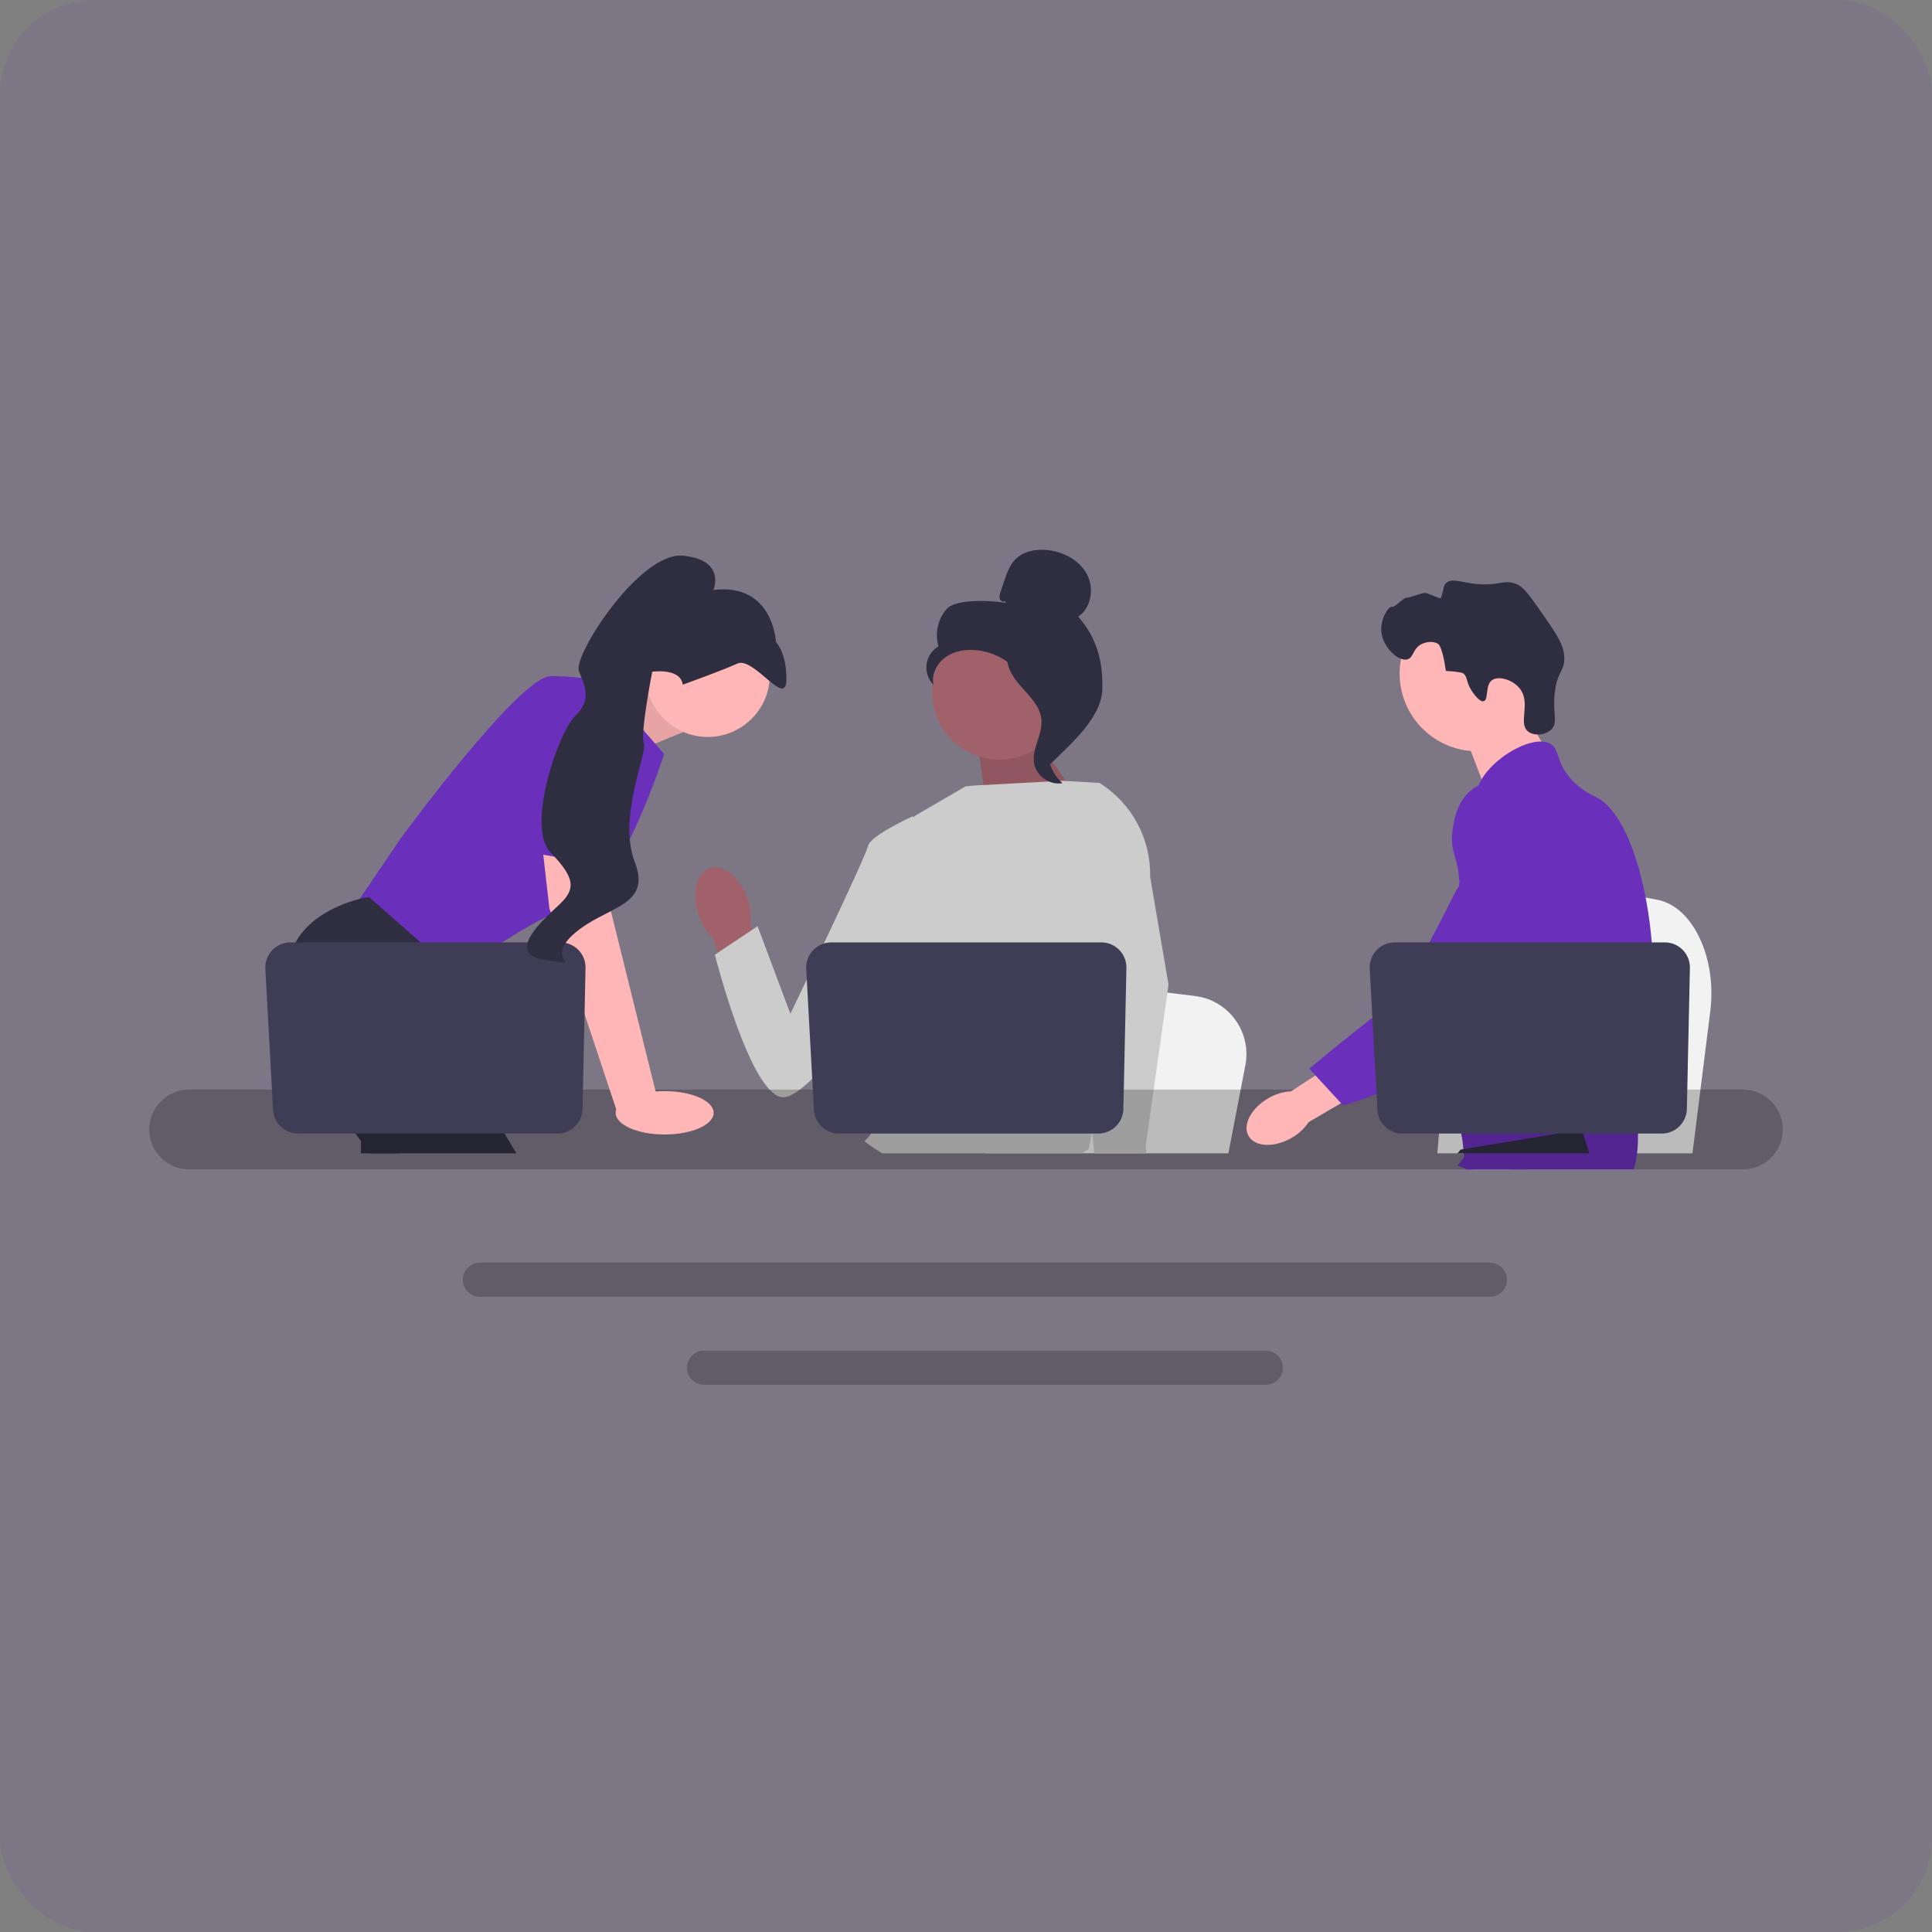 <svg width="492" height="492" viewBox="0 0 492 492" fill="none" xmlns="http://www.w3.org/2000/svg">
<rect x="0" y="0" width="492" height="492" fill="#808080" stroke="none"/>
<rect width="492" height="492" rx="24" fill="#6B30BB" fill-opacity="0.1"/>
<g clip-path="url(#clip0_132_8107)">
<path d="M435.535 257.558L434.232 267.934L430.997 293.708H366.024C366.532 287.931 367.225 279.616 367.966 270.64C368.039 269.744 368.116 268.842 368.189 267.934C370.047 245.371 372.08 219.838 372.08 219.838L380.622 221.43L397.195 224.511L403.948 225.766L422.032 229.134C431.048 230.809 437.25 243.864 435.535 257.558Z" fill="#F2F2F2"/>
<path d="M386.389 178.085L394.379 192.067L379.022 202.951L372.471 185.764L386.389 178.085Z" fill="#FFB6B6"/>
<path d="M376.217 191.313C387.149 191.313 396.011 182.451 396.011 171.519C396.011 160.587 387.149 151.725 376.217 151.725C365.285 151.725 356.423 160.587 356.423 171.519C356.423 182.451 365.285 191.313 376.217 191.313Z" fill="#FFB6B6"/>
<path d="M374.796 175.944C373.224 173.552 373.841 172.301 372.525 171.422C372.525 171.422 371.995 171.068 368.206 170.866C367.358 164.76 366.298 164.019 366.298 164.019C365.078 163.166 363.266 163.443 362.139 163.965C359.756 165.069 360.032 167.454 358.427 167.91C356.21 168.541 352.177 164.987 351.779 160.918C351.455 157.6 353.593 154.376 354.441 154.547C355.282 154.716 357.295 152.146 358.382 152.186C359.125 152.213 362.158 150.894 362.974 150.997C363.865 151.11 366.803 152.643 366.925 152.293C367.776 149.859 367.526 149.183 368.248 148.487C369.527 147.253 371.62 148.112 374.902 148.574C381.657 149.523 382.836 147.296 386.297 148.805C388.046 149.568 389.509 151.624 392.364 155.706C396.357 161.415 398.353 164.269 398.366 167.599C398.379 170.994 396.735 170.778 396.013 175.804C395.209 181.399 396.917 183.958 395.051 185.775C393.609 187.18 390.677 187.514 389.137 186.281C386.5 184.17 389.951 179.076 387.033 175.355C385.242 173.07 381.64 172.054 379.99 173.183C378.124 174.46 379.152 178.207 377.84 178.563C376.716 178.867 375.069 176.361 374.796 175.944Z" fill="#2F2E41"/>
<path d="M420.905 253.903C420.353 263.343 418.16 266.323 417.392 277.472C417.224 279.92 417.123 282.761 417.123 286.149C417.123 287.013 417.128 287.848 417.128 288.664C417.128 290.401 417.094 292.043 416.892 293.708C416.739 295.037 416.475 296.376 416.039 297.787H373.407C373.402 297.777 373.402 297.768 373.397 297.758C373.148 296.674 372.99 295.637 372.87 294.644C372.831 294.327 372.797 294.015 372.769 293.708C372.73 293.348 372.697 292.993 372.663 292.642C372.534 291.246 372.404 289.926 372.097 288.664C371.684 286.922 370.935 285.28 369.4 283.697C368.771 283.049 368.143 282.545 367.528 282.103C367.408 282.022 367.293 281.94 367.173 281.859C365.474 280.692 363.866 279.852 362.474 277.472C362.451 277.438 362.431 277.4 362.412 277.367C362.172 276.949 361.548 275.855 361.097 274.396C360.622 272.879 360.334 270.974 360.852 269.026C362.086 264.409 366.655 263.948 370.388 259.283C370.791 258.779 371.19 258.222 371.569 257.603C373.258 254.858 373.714 252.439 374.252 249.565C374.338 249.099 374.415 248.638 374.477 248.192C374.525 247.856 374.569 247.525 374.602 247.199C374.899 244.458 374.756 242.097 374.405 239.985C373.263 233.07 369.894 228.789 372.274 222.583C373.023 220.635 374.084 219.171 375.154 217.919C377.419 215.265 379.747 213.542 379.344 210.115C378.936 206.66 376.315 206.185 376.023 203.166C375.874 201.64 376.373 200.032 377.309 198.453V198.448C380.304 193.366 387.781 188.687 392.532 188.835C393.41 188.86 394.188 189.056 394.835 189.435C397.182 190.818 396.203 193.836 399.798 198.069C402.471 201.213 405.494 202.47 406.642 203.065C411.186 205.436 414.882 212.428 417.392 221.369C417.411 221.437 417.43 221.504 417.449 221.576C419 227.176 420.094 233.535 420.636 239.985C420.866 242.716 421.001 245.461 421.029 248.178C421.054 250.347 421.006 252.228 420.905 253.903Z" fill="#6B30BB"/>
<path d="M388.981 286.245L388.112 288.664L387.565 290.18L386.298 293.708L384.829 297.787H375.389L376.973 293.708L377.707 291.807L378.926 288.664L380.971 283.385L388.981 286.245Z" fill="#FFB6B6"/>
<path d="M417.541 220.544C417.517 220.856 417.483 221.201 417.449 221.576C417.075 225.386 416.192 232.206 414.901 239.985C414.22 244.089 413.423 248.461 412.525 252.804C410.596 262.177 408.197 271.406 405.485 277.472C405 278.566 404.501 279.555 403.992 280.428C403.604 281.095 403.196 281.753 402.769 282.401C401.387 284.527 399.836 286.543 398.229 288.424C398.166 288.505 398.094 288.582 398.022 288.664C397.763 288.971 397.494 289.273 397.226 289.576C395.911 291.059 394.567 292.441 393.266 293.708C391.683 295.253 390.156 296.621 388.789 297.787H373.46L373.397 297.758L371.19 296.779C371.19 296.779 371.818 296.04 372.87 294.644C373.086 294.36 373.316 294.048 373.566 293.708C373.873 293.29 374.204 292.829 374.559 292.33C375.298 291.284 376.138 290.056 377.04 288.664C378.787 285.971 380.779 282.66 382.79 278.825C383.02 278.379 383.255 277.928 383.49 277.472C383.495 277.458 383.505 277.443 383.509 277.429C383.908 276.651 384.302 275.85 384.695 275.034C388.03 268.094 388.985 262.335 389.259 260.468C389.643 257.829 390.175 254.138 390.032 250.078C389.935 247.4 389.547 244.569 388.621 241.756V241.752C388.429 241.161 388.213 240.571 387.968 239.985C387.531 238.934 387.013 237.898 386.398 236.876C383.687 232.374 381.484 232.187 379.732 227.282C379.214 225.828 378.038 222.545 378.398 219.08V219.075C378.442 218.648 378.513 218.216 378.609 217.784V217.779C378.633 217.659 378.667 217.535 378.701 217.415C378.974 216.354 379.425 215.303 380.112 214.305C381.451 212.366 383.279 211.214 384.915 210.528L384.921 210.523C386.811 209.736 388.443 209.568 388.76 209.539C395.771 208.915 401.209 214.809 404.18 218.029C405.327 219.272 406.378 220.314 407.338 221.163C414.81 227.834 416.859 223.572 417.392 221.369C417.473 221.029 417.517 220.736 417.541 220.544Z" fill="#6B30BB"/>
<path d="M417.564 220.294C417.564 220.318 417.56 220.4 417.541 220.534C417.55 220.462 417.555 220.39 417.56 220.323C417.56 220.309 417.56 220.299 417.564 220.294Z" fill="#6B30BB"/>
<path d="M379.449 321.562H122.188C119.798 321.562 117.85 323.506 117.85 325.896C117.85 328.291 119.798 330.235 122.188 330.235H379.449C381.839 330.235 383.783 328.291 383.783 325.896C383.783 323.506 381.839 321.562 379.449 321.562Z" fill="black" fill-opacity="0.23"/>
<path d="M322.358 343.965H179.274C176.885 343.965 174.941 345.909 174.941 348.299C174.941 350.689 176.884 352.637 179.274 352.637H322.358C324.748 352.637 326.697 350.689 326.697 348.299C326.697 345.909 324.748 343.965 322.358 343.965Z" fill="black" fill-opacity="0.23"/>
<path d="M150.814 179.005L167.028 172.182L173.982 186.438L156.944 193.392L150.814 179.005Z" fill="#FFB6B6"/>
<path opacity="0.1" d="M150.814 179.005L167.028 172.182L173.982 186.438L156.944 193.392L150.814 179.005Z" fill="black"/>
<path d="M153.119 173.573L169.114 192.002C169.114 192.002 157.987 227.121 146.861 230.25C135.734 233.379 115.219 248.679 115.219 248.679L89.488 231.989L102.005 213.56C102.005 213.56 132.257 172.182 140.254 172.182C148.251 172.182 153.119 173.573 153.119 173.573Z" fill="#6B30BB"/>
<path d="M131.509 293.708H94.276L91.922 290.561L82.311 277.713L80.1 274.758C80.1 274.758 71.755 259.458 73.493 245.55C75.232 231.641 93.313 228.512 93.313 228.512H94.057L116.192 247.963L114.871 266.065L121.881 277.713L131.509 293.708Z" fill="#2F2E41"/>
<path d="M101.901 293.708H91.922V278.93L101.901 293.708Z" fill="#2F2E41"/>
<path d="M317.143 271.273L315.902 277.713L312.821 293.708H250.932C251.415 290.123 252.076 284.963 252.781 279.392C252.851 278.836 252.924 278.276 252.994 277.713C254.763 263.711 256.7 247.865 256.7 247.865L264.837 248.853L280.623 250.765L287.056 251.544L304.281 253.634C312.87 254.673 318.777 262.775 317.143 271.273Z" fill="#F2F2F2"/>
<path d="M404.728 293.708H371.16C371.671 293.106 371.96 292.759 371.96 292.759L382.023 291.097L402.757 287.675C402.757 287.675 403.703 290.119 404.728 293.708Z" fill="#2F2E41"/>
<path d="M262.341 185.96L276.94 206.605L251.476 207.366L248.742 187.964L262.341 185.96Z" fill="#A0616A"/>
<path opacity="0.1" d="M262.341 185.96L276.94 206.605L251.476 207.366L248.742 187.964L262.341 185.96Z" fill="black"/>
<path d="M190.349 228.735C188.476 223.332 184.17 219.919 180.731 221.111C177.292 222.304 176.024 227.65 177.899 233.055C178.618 235.225 179.846 237.19 181.481 238.788L189.706 261.582L200.321 257.494L191.085 235.457C191.38 233.19 191.128 230.885 190.349 228.735Z" fill="#A0616A"/>
<path d="M289.165 218.216L289.145 239.256L287.188 247.027L283.161 263.012L280.23 277.713L278.046 288.666L277.267 292.578C276.68 292.971 276.096 293.346 275.511 293.708H224.651C221.762 291.973 220.145 290.624 220.145 290.624C220.145 290.624 220.945 289.873 221.859 288.666C223.403 286.628 225.27 283.29 224.126 280.102C223.886 279.434 223.824 278.621 223.897 277.713C224.363 271.725 230.642 261.6 230.642 261.6L229.342 246.572L228.772 239.986L232.792 207.875L245.898 200.256L248.16 200.037L270.494 198.831L279.725 199.363L280.146 199.478L289.165 218.216Z" fill="#CCCCCC"/>
<path d="M290.157 293.708H279.03L278.54 288.666L278.529 288.565L281.68 288.35L289.875 287.79L290.018 290.808L290.129 293.124L290.157 293.708Z" fill="#FFB6B6"/>
<path d="M292.896 223.303L297.57 250.727L293.756 277.713L293.161 281.914L292.111 289.33L291.788 291.611L291.798 291.858L291.878 293.708H278.665L278.178 288.666L278.137 288.214L277.142 277.887L277.125 277.713L275.014 255.814L279.152 239.986L279.458 238.821V238.818L281.258 211.717L279.864 199.401L279.85 199.286C279.878 199.304 279.902 199.321 279.93 199.339C280.003 199.384 280.076 199.429 280.146 199.478C288.268 204.631 293.108 213.671 292.896 223.303Z" fill="#CCCCCC"/>
<path d="M237.526 213.13L232.445 207.874C232.445 207.874 221.568 212.778 221.026 215.498C220.484 218.219 201.279 258.176 201.279 258.176L192.923 235.86L182.047 243.121C182.047 243.121 190.774 277.768 198.936 279.394C207.097 281.021 234.451 238.387 234.451 238.387L237.526 213.13Z" fill="#CCCCCC"/>
<path d="M443.84 277.472H48.155C42.555 277.472 38 282.031 38 287.632C38 293.232 42.555 297.787 48.155 297.787H443.84C449.441 297.787 454 293.233 454 287.632C454 282.031 449.441 277.472 443.84 277.472Z" fill="black" fill-opacity="0.23"/>
<path d="M286.849 246.513L286.08 282.413C286.006 285.888 283.167 288.666 279.691 288.666H213.653C210.259 288.666 207.457 286.013 207.272 282.624L205.31 246.725C205.109 243.064 208.024 239.986 211.69 239.986H280.46C284.043 239.986 286.926 242.931 286.849 246.513Z" fill="#3F3D56"/>
<path d="M180.241 187.671C188.967 187.671 196.041 180.597 196.041 171.871C196.041 163.145 188.967 156.071 180.241 156.071C171.515 156.071 164.441 163.145 164.441 171.871C164.441 180.597 171.515 187.671 180.241 187.671Z" fill="#FFB6B6"/>
<path d="M153.815 213.212L155.553 231.989L167.376 279.625L157.162 283.205L139.906 231.293L137.523 210.43L153.815 213.212Z" fill="#FFB6B6"/>
<path d="M149.112 246.513L148.343 282.413C148.268 285.888 145.43 288.666 141.954 288.666H75.916C72.522 288.666 69.72 286.013 69.535 282.624L67.572 246.725C67.372 243.064 70.287 239.986 73.953 239.986H142.723C146.306 239.986 149.189 242.931 149.112 246.513Z" fill="#3F3D56"/>
<path d="M169.258 288.909C176.15 288.909 181.736 286.438 181.736 283.39C181.736 280.342 176.15 277.871 169.258 277.871C162.367 277.871 156.78 280.342 156.78 283.39C156.78 286.438 162.367 288.909 169.258 288.909Z" fill="#FFB6B6"/>
<path d="M129.301 216.083L136.429 178.093C136.429 178.093 156.249 175.311 156.945 181.918C157.64 188.524 156.448 220.812 156.448 220.812L129.301 216.083Z" fill="#6B30BB"/>
<path d="M173.863 174.356C173.863 174.356 183.637 170.867 187.76 168.99C191.883 167.114 200.073 180.204 200.256 173.291C200.438 166.377 197.608 163.478 197.608 163.478C197.608 163.478 196.901 148.353 181.663 150.244C181.663 150.244 185.015 142.677 174.013 141.507C163.011 140.337 145.894 166.905 147.427 170.875C148.96 174.845 150.798 178.128 146.449 182.373C142.1 186.619 133.956 210.578 140.152 217.025C146.348 223.472 146.755 226.27 142.51 230.281C138.264 234.292 128.23 243.014 139.08 244.528C149.929 246.042 138.087 244.911 146.175 237.796C154.264 230.681 166.067 230.972 161.66 219.557C157.253 208.142 164.909 191.784 163.951 189.303C162.993 186.821 166.098 171.063 166.098 171.063C166.098 171.063 173.323 170.002 173.863 174.356Z" fill="#2F2E41"/>
<path d="M254.536 193.433C264.035 193.433 271.735 185.732 271.735 176.233C271.735 166.734 264.035 159.034 254.536 159.034C245.037 159.034 237.337 166.734 237.337 176.233C237.337 185.732 245.037 193.433 254.536 193.433Z" fill="#A0616A"/>
<path d="M255.909 153.11C255.411 153.401 254.744 152.961 254.585 152.407C254.425 151.854 254.611 151.266 254.795 150.72L255.723 147.971C256.382 146.022 257.08 144.004 258.505 142.521C260.657 140.281 264.076 139.712 267.154 140.124C271.106 140.654 275.006 142.795 276.844 146.334C278.682 149.873 277.899 154.812 274.579 157.02C279.312 162.444 280.961 168.49 280.701 175.685C280.44 182.879 272.6 189.5 267.487 194.568C266.345 193.876 265.307 190.633 265.935 189.454C266.563 188.276 265.664 186.911 266.441 185.825C267.219 184.74 267.869 186.468 267.083 185.389C266.587 184.708 268.523 183.141 267.786 182.734C264.219 180.762 263.033 176.317 260.793 172.912C258.091 168.806 253.467 166.025 248.573 165.564C245.877 165.31 243.03 165.77 240.82 167.335C238.611 168.9 237.18 171.697 237.693 174.356C236.366 173.008 235.705 171.034 235.954 169.159C236.203 167.284 237.357 165.551 238.99 164.597C237.997 161.313 238.847 157.537 241.152 154.996C243.456 152.455 252.804 152.888 256.169 153.557L255.909 153.11Z" fill="#2F2E41"/>
<path d="M256.431 165.664C260.887 166.145 264.105 170.004 266.821 173.569C268.387 175.624 270.027 177.893 269.988 180.476C269.948 183.087 268.202 185.327 267.368 187.802C266.004 191.847 267.333 196.66 270.58 199.432C267.372 200.04 263.904 197.635 263.35 194.417C262.705 190.67 265.545 187.055 265.209 183.268C264.912 179.932 262.284 177.365 260.049 174.871C257.814 172.377 255.715 169.067 256.743 165.879L256.431 165.664Z" fill="#2F2E41"/>
<path d="M323.047 279.646C318.634 282.156 316.351 286.468 317.95 289.277C319.548 292.086 324.42 292.327 328.835 289.815C330.613 288.836 332.13 287.445 333.259 285.76L351.826 274.887L346.538 266.282L328.796 277.915C326.769 278.024 324.798 278.618 323.047 279.646Z" fill="#FFB6B6"/>
<path d="M385.911 199.914C385.356 199.694 380.488 197.85 376.043 200.284C370.938 203.08 370.149 209.463 369.873 211.702C369.234 216.874 371.116 218.033 371.513 223.269C372.257 233.064 374.217 221.889 371.087 226.36C370.003 227.908 358.936 251.891 352.833 256.589C340.963 265.725 333.425 272.16 333.425 272.16L342.03 281.507C342.03 281.507 355.628 277.884 367.647 270.08C379.975 262.075 386.139 258.073 390.908 250.243C391.319 249.568 401.145 232.881 395.868 214.429C394.664 210.22 392.459 202.508 385.911 199.914Z" fill="#6B30BB"/>
<path d="M430.346 246.513L429.577 282.413C429.502 285.888 426.664 288.666 423.188 288.666H357.149C353.756 288.666 350.954 286.013 350.769 282.624L348.806 246.725C348.606 243.064 351.521 239.986 355.187 239.986H423.957C427.54 239.986 430.423 242.931 430.346 246.513Z" fill="#3F3D56"/>
</g>
<defs>
<clipPath id="clip0_132_8107">
<rect width="416" height="212.637" fill="white" transform="translate(38 140)"/>
</clipPath>
</defs>
</svg>
